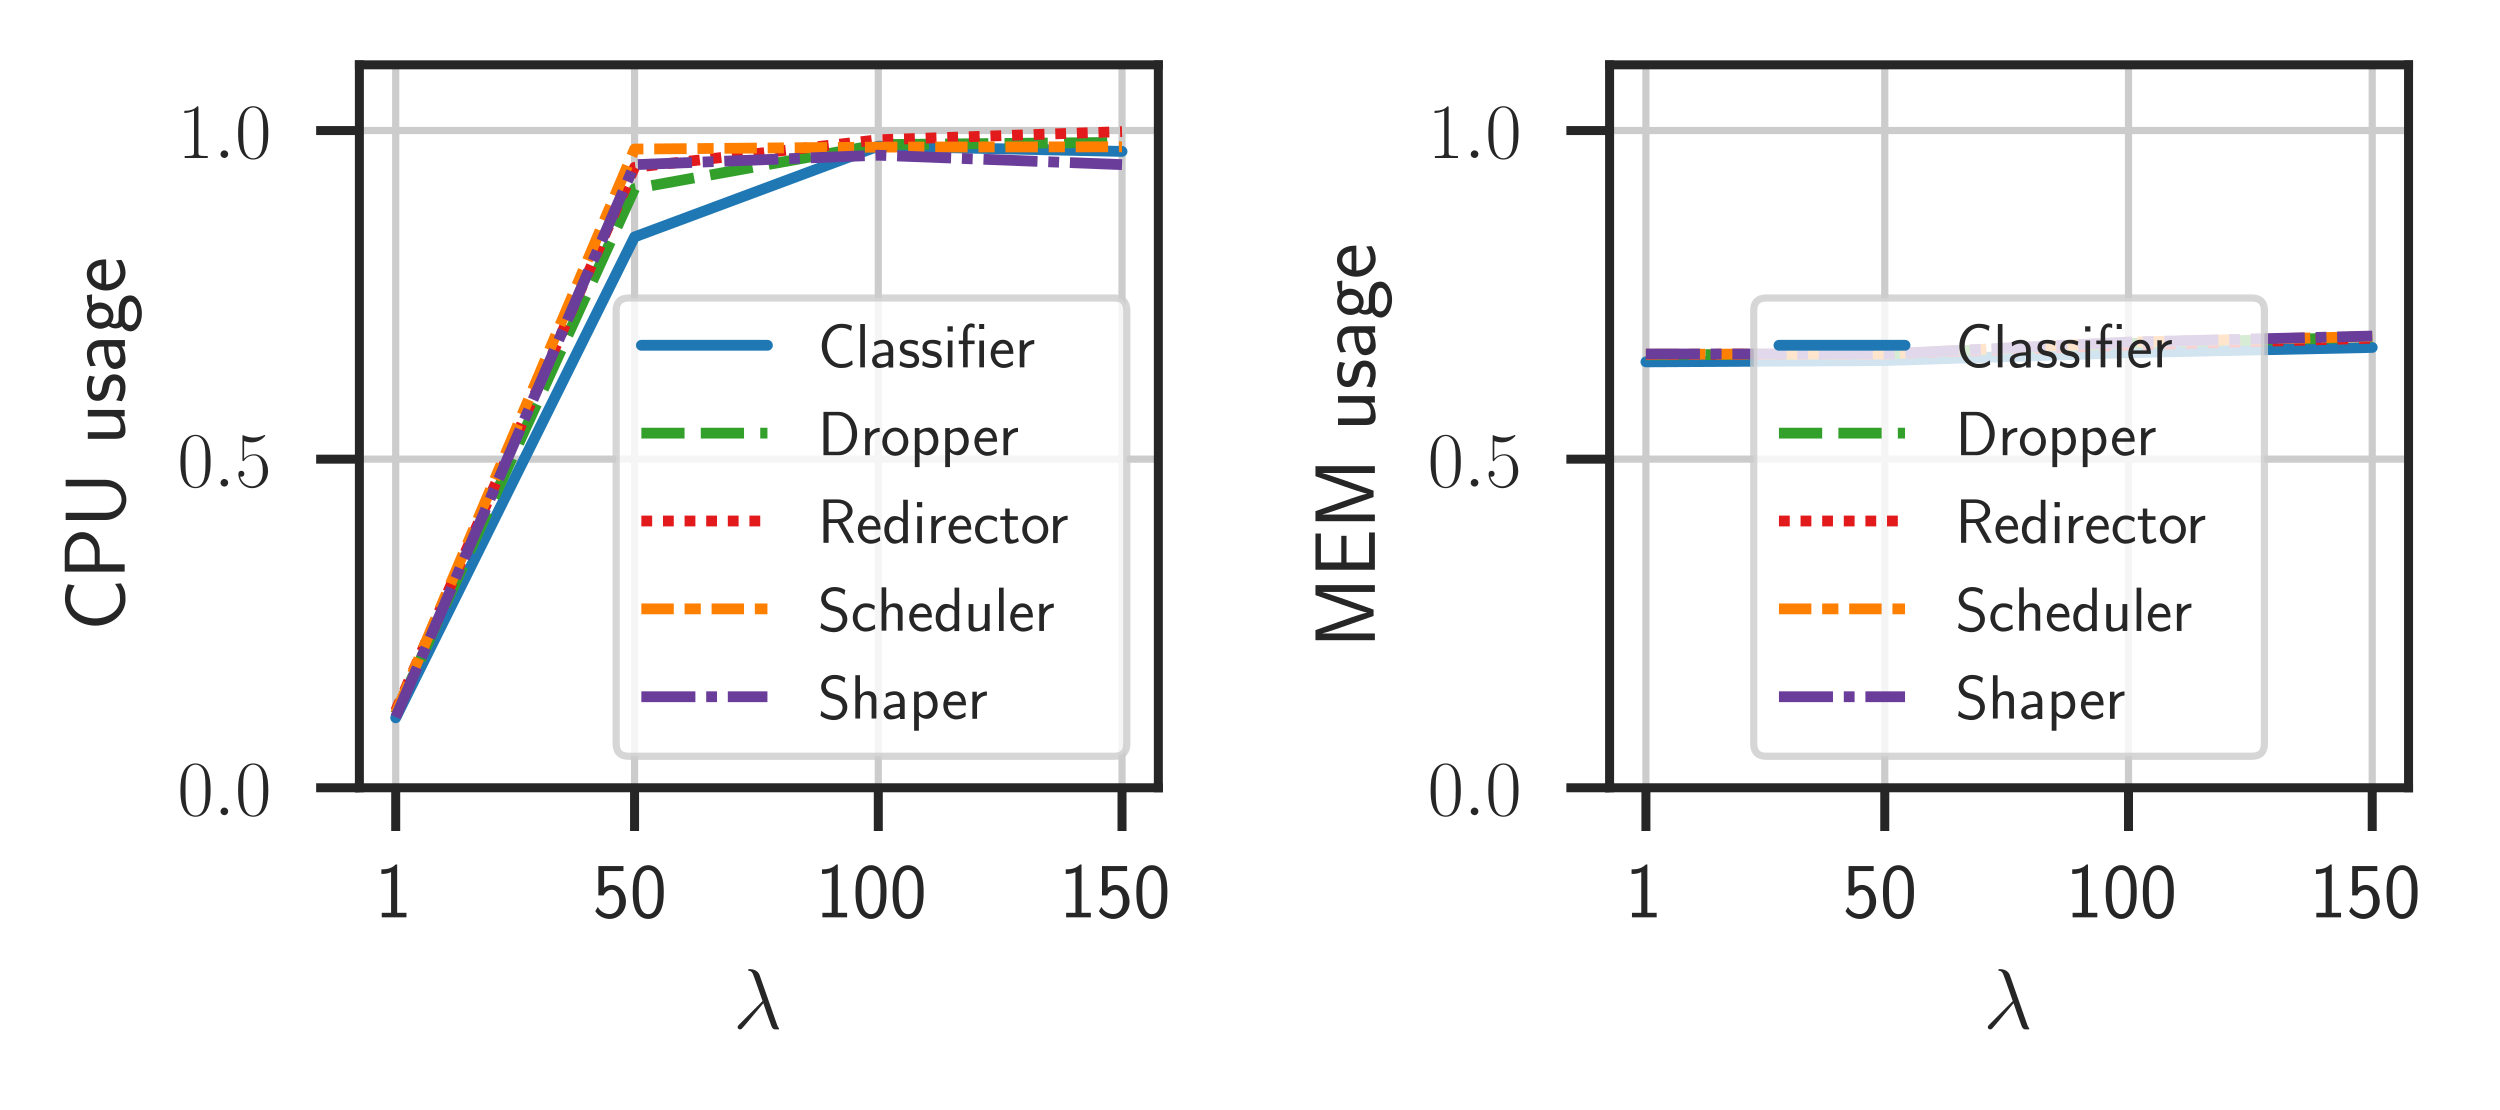 <?xml version="1.0" encoding="utf-8" standalone="no"?>
<!DOCTYPE svg PUBLIC "-//W3C//DTD SVG 1.1//EN"
  "http://www.w3.org/Graphics/SVG/1.1/DTD/svg11.dtd">
<!-- Created with matplotlib (https://matplotlib.org/) -->
<svg height="123.264pt" version="1.1" viewBox="0 0 277.586 123.264" width="277.586pt" xmlns="http://www.w3.org/2000/svg" xmlns:xlink="http://www.w3.org/1999/xlink">
 <defs>
  <style type="text/css">
*{stroke-linecap:butt;stroke-linejoin:round;}
  </style>
 </defs>
 <g id="figure_1">
  <g id="patch_1">
   <path d="M 0 123.264 
L 277.586 123.264 
L 277.586 0 
L 0 0 
z
" style="fill:#ffffff;"/>
  </g>
  <g id="axes_1">
   <g id="patch_2">
    <path d="M 39.904 87.47 
L 128.616 87.47 
L 128.616 7.2 
L 39.904 7.2 
z
" style="fill:#ffffff;"/>
   </g>
   <g id="matplotlib.axis_1">
    <g id="xtick_1">
     <g id="line2d_1">
      <path clip-path="url(#p2426ebe105)" d="M 43.937 87.47 
L 43.937 7.2 
" style="fill:none;stroke:#cccccc;stroke-linecap:round;stroke-width:0.8;"/>
     </g>
     <g id="line2d_2">
      <defs>
       <path d="M 0 0 
L 0 4.8 
" id="m49441c8f97" style="stroke:#262626;"/>
      </defs>
      <g>
       <use style="fill:#262626;stroke:#262626;" x="43.937" xlink:href="#m49441c8f97" y="87.47"/>
      </g>
     </g>
     <g id="text_1">
      <!-- 1 -->
      <defs>
       <path d="M 28.406 67 
L 26.5 67 
C 21.094 61.562 14.797 60.781 8.406 60.781 
L 8.406 55 
C 11.297 55 16 55 20.703 57.297 
L 20.703 5.766 
L 8.906 5.766 
L 8.906 0 
L 40.203 0 
L 40.203 5.766 
L 28.406 5.766 
z
" id="CMSS17-49"/>
      </defs>
      <g style="fill:#262626;" transform="translate(41.608 101.858)scale(0.088 -0.088)">
       <use transform="scale(0.996)" xlink:href="#CMSS17-49"/>
      </g>
     </g>
    </g>
    <g id="xtick_2">
     <g id="line2d_3">
      <path clip-path="url(#p2426ebe105)" d="M 70.458 87.47 
L 70.458 7.2 
" style="fill:none;stroke:#cccccc;stroke-linecap:round;stroke-width:0.8;"/>
     </g>
     <g id="line2d_4">
      <g>
       <use style="fill:#262626;stroke:#262626;" x="70.458" xlink:href="#m49441c8f97" y="87.47"/>
      </g>
     </g>
     <g id="text_2">
      <!-- 50 -->
      <defs>
       <path d="M 14.594 58.625 
L 39.094 58.625 
L 39.094 65 
L 7.297 65 
L 7.297 27.828 
L 14 27.828 
C 15.797 31.969 19.5 35 24.297 35 
C 28.797 35 33.797 31.078 33.797 19.781 
C 33.797 7.703 26.703 4.172 21.5 4.172 
C 15.094 4.172 9.203 8 6.594 13.297 
L 3.406 7.797 
C 8 0.766 15.5 -2 21.5 -2 
C 33.094 -2 42.203 7.766 42.203 19.578 
C 42.203 31.719 34.094 41.078 24.406 41.078 
C 20.906 41.078 17.5 39.891 14.594 37.484 
z
" id="CMSS17-53"/>
       <path d="M 43.094 31.938 
C 43.094 37.578 43 48.078 38.906 56.188 
C 34.797 64 28.203 66.078 23.5 66.078 
C 16.703 66.078 10.906 62.109 7.906 55.781 
C 4.703 49.156 3.797 42.328 3.797 31.938 
C 3.797 24.828 4.094 16.109 7.703 8.484 
C 11.797 0.078 18.703 -2 23.406 -2 
C 29.594 -2 35.594 1.266 39 8.094 
C 42.5 15.219 43.094 23.031 43.094 31.938 
z
M 23.406 4.078 
C 15.797 4.078 13.5 12.672 12.797 15.547 
C 11.594 20.469 11.406 25.219 11.406 33.031 
C 11.406 39.156 11.406 46.062 13.297 51.516 
C 15.594 57.828 19.594 60 23.406 60 
C 30.797 60 33.203 52.688 34 50.125 
C 35.5 44.891 35.5 38.766 35.5 33.031 
C 35.5 23.844 35.5 4.078 23.406 4.078 
z
" id="CMSS17-48"/>
      </defs>
      <g style="fill:#262626;" transform="translate(65.8 101.858)scale(0.088 -0.088)">
       <use transform="scale(0.996)" xlink:href="#CMSS17-53"/>
       <use transform="translate(46.844 0)scale(0.996)" xlink:href="#CMSS17-48"/>
      </g>
     </g>
    </g>
    <g id="xtick_3">
     <g id="line2d_5">
      <path clip-path="url(#p2426ebe105)" d="M 97.521 87.47 
L 97.521 7.2 
" style="fill:none;stroke:#cccccc;stroke-linecap:round;stroke-width:0.8;"/>
     </g>
     <g id="line2d_6">
      <g>
       <use style="fill:#262626;stroke:#262626;" x="97.521" xlink:href="#m49441c8f97" y="87.47"/>
      </g>
     </g>
     <g id="text_3">
      <!-- 100 -->
      <g style="fill:#262626;" transform="translate(90.534 101.858)scale(0.088 -0.088)">
       <use transform="scale(0.996)" xlink:href="#CMSS17-49"/>
       <use transform="translate(46.844 0)scale(0.996)" xlink:href="#CMSS17-48"/>
       <use transform="translate(93.687 0)scale(0.996)" xlink:href="#CMSS17-48"/>
      </g>
     </g>
    </g>
    <g id="xtick_4">
     <g id="line2d_7">
      <path clip-path="url(#p2426ebe105)" d="M 124.583 87.47 
L 124.583 7.2 
" style="fill:none;stroke:#cccccc;stroke-linecap:round;stroke-width:0.8;"/>
     </g>
     <g id="line2d_8">
      <g>
       <use style="fill:#262626;stroke:#262626;" x="124.583" xlink:href="#m49441c8f97" y="87.47"/>
      </g>
     </g>
     <g id="text_4">
      <!-- 150 -->
      <g style="fill:#262626;" transform="translate(117.597 101.858)scale(0.088 -0.088)">
       <use transform="scale(0.996)" xlink:href="#CMSS17-49"/>
       <use transform="translate(46.844 0)scale(0.996)" xlink:href="#CMSS17-53"/>
       <use transform="translate(93.687 0)scale(0.996)" xlink:href="#CMSS17-48"/>
      </g>
     </g>
    </g>
    <g id="text_5">
     <!-- $\lambda$ -->
     <defs>
      <path d="M 30.906 61.953 
C 28.406 69 20.5 69 19.203 69 
C 18.594 69 17.5 69 17.5 68 
C 17.5 67.219 18.094 67.109 18.594 67.016 
C 20.094 66.812 21.297 66.609 22.906 63.75 
C 23.906 61.859 34.203 32.172 34.203 31.969 
C 34.203 31.875 34.094 31.766 33.297 30.969 
L 7.297 4.859 
C 6.094 3.656 5.297 2.859 5.297 1.594 
C 5.297 0.188 6.5 -1 8.094 -1 
C 8.5 -1 9.594 -0.797 10.203 -0.203 
C 11.797 1.281 26.094 18.656 35.203 29.391 
C 37.797 21.609 41 12.453 44.094 4.078 
C 44.594 2.594 45.094 1.188 46.5 -0.094 
C 47.5 -1 47.703 -1 50.5 -1 
L 52.406 -1 
C 52.797 -1 53.5 -1 53.5 -0.203 
C 53.5 0.203 53.406 0.297 53 0.703 
C 52.094 1.797 51.406 3.578 51 4.781 
z
" id="CMMI12-21"/>
     </defs>
     <g style="fill:#262626;" transform="translate(81.393 114.204)scale(0.096 -0.096)">
      <use transform="scale(0.996)" xlink:href="#CMMI12-21"/>
     </g>
    </g>
   </g>
   <g id="matplotlib.axis_2">
    <g id="ytick_1">
     <g id="line2d_9">
      <path clip-path="url(#p2426ebe105)" d="M 39.904 87.47 
L 128.616 87.47 
" style="fill:none;stroke:#cccccc;stroke-linecap:round;stroke-width:0.8;"/>
     </g>
     <g id="line2d_10">
      <defs>
       <path d="M 0 0 
L -4.8 0 
" id="m7773395ce5" style="stroke:#262626;"/>
      </defs>
      <g>
       <use style="fill:#262626;stroke:#262626;" x="39.904" xlink:href="#m7773395ce5" y="87.47"/>
      </g>
     </g>
     <g id="text_6">
      <!-- $0.0$ -->
      <defs>
       <path d="M 42 31.641 
C 42 37.75 41.906 48.125 37.703 56.109 
C 34 63.109 28.094 65.594 22.906 65.594 
C 18.094 65.594 12 63.406 8.203 56.203 
C 4.203 48.719 3.797 39.438 3.797 31.641 
C 3.797 25.953 3.906 17.281 7 9.672 
C 11.297 -0.609 19 -2 22.906 -2 
C 27.5 -2 34.5 -0.109 38.594 9.375 
C 41.594 16.281 42 24.359 42 31.641 
z
M 22.906 -0.406 
C 16.5 -0.406 12.703 5.078 11.297 12.688 
C 10.203 18.562 10.203 27.156 10.203 32.75 
C 10.203 40.438 10.203 46.828 11.5 52.922 
C 13.406 61.391 19 64 22.906 64 
C 27 64 32.297 61.297 34.203 53.125 
C 35.5 47.438 35.594 40.734 35.594 32.75 
C 35.594 26.25 35.594 18.266 34.406 12.375 
C 32.297 1.484 26.406 -0.406 22.906 -0.406 
z
" id="CMR17-48"/>
       <path d="M 18.406 4.797 
C 18.406 7.688 16 9.672 13.594 9.672 
C 10.703 9.672 8.703 7.281 8.703 4.891 
C 8.703 2 11.094 0 13.5 0 
C 16.406 0 18.406 2.391 18.406 4.797 
z
" id="CMMI12-58"/>
      </defs>
      <g style="fill:#262626;" transform="translate(19.701 90.514)scale(0.088 -0.088)">
       <use transform="scale(0.996)" xlink:href="#CMR17-48"/>
       <use transform="translate(45.69 0)scale(0.996)" xlink:href="#CMMI12-58"/>
       <use transform="translate(72.788 0)scale(0.996)" xlink:href="#CMR17-48"/>
      </g>
     </g>
    </g>
    <g id="ytick_2">
     <g id="line2d_11">
      <path clip-path="url(#p2426ebe105)" d="M 39.904 50.983 
L 128.616 50.983 
" style="fill:none;stroke:#cccccc;stroke-linecap:round;stroke-width:0.8;"/>
     </g>
     <g id="line2d_12">
      <g>
       <use style="fill:#262626;stroke:#262626;" x="39.904" xlink:href="#m7773395ce5" y="50.983"/>
      </g>
     </g>
     <g id="text_7">
      <!-- $0.5$ -->
      <defs>
       <path d="M 11.406 57.688 
C 12.406 57.281 16.5 56 20.703 56 
C 30 56 35.094 61.109 38 64.062 
C 38 64.953 38 65.5 37.406 65.5 
C 37.297 65.5 37.094 65.5 36.297 65.047 
C 32.797 63.406 28.703 62.078 23.703 62.078 
C 20.703 62.078 16.203 62.484 11.297 64.672 
C 10.203 65.172 10 65.172 9.906 65.172 
C 9.406 65.172 9.297 65.062 9.297 63.078 
L 9.297 34.422 
C 9.297 32.641 9.297 32.141 10.297 32.141 
C 10.797 32.141 11 32.344 11.5 33.031 
C 14.703 37.516 19.094 39.406 24.094 39.406 
C 27.594 39.406 35.094 37.219 35.094 20.141 
C 35.094 16.953 35.094 11.172 32.094 6.578 
C 29.594 2.484 25.703 0.391 21.406 0.391 
C 14.797 0.391 8.094 5 6.297 12.719 
C 6.703 12.609 7.5 12.422 7.906 12.422 
C 9.203 12.422 11.703 13.125 11.703 16.219 
C 11.703 18.906 9.797 20 7.906 20 
C 5.594 20 4.094 18.594 4.094 15.797 
C 4.094 7.094 11 -2 21.594 -2 
C 31.906 -2 41.703 6.875 41.703 19.75 
C 41.703 31.719 33.906 41 24.203 41 
C 19.094 41 14.797 39.109 11.406 35.531 
z
" id="CMR17-53"/>
      </defs>
      <g style="fill:#262626;" transform="translate(19.701 54.028)scale(0.088 -0.088)">
       <use transform="scale(0.996)" xlink:href="#CMR17-48"/>
       <use transform="translate(45.69 0)scale(0.996)" xlink:href="#CMMI12-58"/>
       <use transform="translate(72.788 0)scale(0.996)" xlink:href="#CMR17-53"/>
      </g>
     </g>
    </g>
    <g id="ytick_3">
     <g id="line2d_13">
      <path clip-path="url(#p2426ebe105)" d="M 39.904 14.497 
L 128.616 14.497 
" style="fill:none;stroke:#cccccc;stroke-linecap:round;stroke-width:0.8;"/>
     </g>
     <g id="line2d_14">
      <g>
       <use style="fill:#262626;stroke:#262626;" x="39.904" xlink:href="#m7773395ce5" y="14.497"/>
      </g>
     </g>
     <g id="text_8">
      <!-- $1.0$ -->
      <defs>
       <path d="M 26.594 63.406 
C 26.594 65.5 26.5 65.5 25.094 65.5 
C 21.203 61.188 15.297 59.797 9.703 59.797 
C 9.406 59.797 8.906 59.797 8.797 59.5 
C 8.703 59.297 8.703 59.094 8.703 57 
C 11.797 57 17 57.594 21 59.984 
L 21 7.203 
C 21 3.688 20.797 2.5 12.203 2.5 
L 9.203 2.5 
L 9.203 0 
C 14 0 19 0 23.797 0 
C 28.594 0 33.594 0 38.406 0 
L 38.406 2.5 
L 35.406 2.5 
C 26.797 2.5 26.594 3.594 26.594 7.156 
z
" id="CMR17-49"/>
      </defs>
      <g style="fill:#262626;" transform="translate(19.701 17.541)scale(0.088 -0.088)">
       <use transform="scale(0.996)" xlink:href="#CMR17-49"/>
       <use transform="translate(45.69 0)scale(0.996)" xlink:href="#CMMI12-58"/>
       <use transform="translate(72.788 0)scale(0.996)" xlink:href="#CMR17-48"/>
      </g>
     </g>
    </g>
    <g id="text_9">
     <!-- CPU usage -->
     <defs>
      <path d="M 54.703 11.156 
C 48 6.672 44.906 5.375 36.797 5.375 
C 22.797 5.375 14.594 20.359 14.594 34.047 
C 14.594 48.625 23 63 37.203 63 
C 43.594 63 47.797 61.219 52.906 58.047 
L 54.297 65.891 
C 49.5 68.281 43.406 69.375 37.297 69.375 
C 18.094 69.375 6.203 51.812 6.203 34.047 
C 6.203 14.484 20.297 -1 36.297 -1 
C 44.906 -1 47.906 -0.297 55.297 4.375 
z
" id="CMSS17-67"/>
      <path d="M 32.906 29 
C 44.906 29 54.703 38.328 54.703 49.344 
C 54.703 60.156 45.297 69.578 32.297 69.578 
L 8.906 69.578 
L 8.906 0 
L 17.297 0 
L 17.297 29 
z
M 30.094 64 
C 41.703 64 46.797 56.672 46.797 49.328 
C 46.797 42.5 42.094 34.781 30.094 34.781 
L 17.094 34.781 
L 17.094 64 
z
" id="CMSS17-80"/>
      <path d="M 55.5 68.5 
L 47.906 68.5 
L 47.906 22.641 
C 47.906 9.438 39.797 3.578 32.406 3.578 
C 24.797 3.578 17.203 9.734 17.203 22.547 
L 17.203 68.5 
L 8.797 68.5 
L 8.797 22.719 
C 8.797 8.422 19.906 -2 32.297 -2 
C 44.703 -2 55.5 8.422 55.5 22.719 
z
" id="CMSS17-85"/>
      <path d="M 40.906 42.797 
L 33.297 42.797 
L 33.297 15.188 
C 33.297 7.781 27.906 4.781 22.203 4.781 
C 15.594 4.781 15 6.984 15 11.078 
L 15 42.797 
L 7.406 42.797 
L 7.406 10.594 
C 7.406 2.797 10.094 -1 17 -1 
C 20.406 -1 28.094 -0.203 33.5 4.781 
L 33.5 0 
L 40.906 0 
z
" id="CMSS17-117"/>
      <path d="M 32.203 41.047 
C 26.297 43.859 21.703 43.859 18.703 43.859 
C 11.594 43.859 3.094 41.375 3.094 31.297 
C 3.094 21.234 14.094 19.031 17.094 18.422 
C 21.703 17.531 26.797 16.531 26.797 11.562 
C 26.797 5.266 19.594 5.266 18.297 5.266 
C 14.297 5.266 8.797 6.359 3.797 9.969 
L 2.594 3.281 
C 8.297 0 13.797 -1 18.406 -1 
C 30.703 -1 33.797 6.5 33.797 12.203 
C 33.797 17.094 31 20.391 29.094 21.891 
C 25.797 24.5 24.594 24.797 16.406 26.5 
C 15 26.703 10.094 27.797 10.094 32.281 
C 10.094 38 16.406 38 17.797 38 
C 24.297 38 28.297 35.984 31 34.5 
z
" id="CMSS17-115"/>
      <path d="M 37.594 27.984 
C 37.594 37.375 30.906 43.875 21.906 43.875 
C 17.5 43.875 12.703 43.078 7.203 39.891 
L 7.797 33.359 
C 10.297 35.125 14.594 38 21.797 38 
C 26.906 38 30 34.062 30 27.844 
L 30 24 
C 14 24 4 19.344 4 11.344 
C 4 7.203 6.5 -1 14.797 -1 
C 16.297 -1 24.406 -1 30.203 3.391 
L 30.203 -0.297 
L 37.594 -0.297 
z
M 30 12.75 
C 30 10.953 30 8.562 27 6.781 
C 24.406 5.078 21.094 5.078 19.703 5.078 
C 14.703 5.078 11.297 7.984 11.297 11.625 
C 11.297 18.922 26.906 18.922 30 18.922 
z
" id="CMSS17-97"/>
      <path d="M 44.5 43.875 
C 38.797 43.875 33.906 42.781 29.906 40.891 
C 26.594 43.391 23.203 43.875 20.906 43.875 
C 12.203 43.875 5.594 36.703 5.594 28.344 
C 5.594 22.938 8.594 18.859 8.797 18.672 
C 7 16.172 6 13.484 6 10.5 
C 6 7 7.406 4.516 8.5 3.125 
C 3.297 -0.047 2.594 -4.906 2.594 -6.797 
C 2.594 -14.031 11.703 -20 23.406 -20 
C 35.203 -20 44.297 -14.031 44.297 -6.688 
C 44.297 7 29 7 24.797 7 
L 16.703 7 
C 15.203 7 11.203 7 11.203 12.359 
C 11.203 14.391 12.094 15.688 12.203 15.781 
C 13.703 14.688 16.797 13 20.906 13 
C 29.203 13 36.094 19.969 36.094 28.547 
C 36.094 33.312 33.906 36.797 33 38 
L 33.297 38 
C 33.594 38 37.797 38 39.297 38 
C 42.5 38 42.797 37.953 45.594 37.797 
z
M 20.906 18.469 
C 17.5 18.469 12.703 20.547 12.703 28.484 
C 12.703 37.109 18.203 38.5 20.797 38.5 
C 24.203 38.5 29 36.422 29 28.484 
C 29 19.859 23.5 18.469 20.906 18.469 
z
M 24.703 -0.156 
C 27.094 -0.156 37.203 -0.156 37.203 -6.906 
C 37.203 -11.156 31 -14.516 23.5 -14.516 
C 15.906 -14.516 9.703 -11.25 9.703 -6.797 
C 9.703 -6.297 9.703 -0.156 16.594 -0.156 
z
" id="CMSS17-103"/>
      <path d="M 39.094 21.516 
C 39.094 24.844 38.906 31.297 35.703 36.641 
C 32.203 42.391 26.5 44 22.203 44 
C 11.797 44 3 34.188 3 21.484 
C 3 9.094 12.094 -1 23.594 -1 
C 28.094 -1 33.594 0.297 38.594 3.875 
C 38.594 4.281 38.406 6.469 38.297 6.562 
C 38.297 6.766 38 9.844 38 10.25 
C 33.203 6.359 27.703 5.078 23.703 5.078 
C 17.297 5.078 10.406 10.422 10.094 21.516 
z
M 10.906 27 
C 12.203 32.562 16.594 37.828 22.203 37.828 
C 23.703 37.828 30.703 37.828 32.5 27 
z
" id="CMSS17-101"/>
     </defs>
     <g style="fill:#262626;" transform="translate(13.842 70.063)rotate(-90)scale(0.096 -0.096)">
      <use transform="scale(0.996)" xlink:href="#CMSS17-67"/>
      <use transform="translate(59.856 0)scale(0.996)" xlink:href="#CMSS17-80"/>
      <use transform="translate(119.591 0)scale(0.996)" xlink:href="#CMSS17-85"/>
      <use transform="translate(214.96 0)scale(0.996)" xlink:href="#CMSS17-117"/>
      <use transform="translate(263.165 0)scale(0.996)" xlink:href="#CMSS17-115"/>
      <use transform="translate(299.079 0)scale(0.996)" xlink:href="#CMSS17-97"/>
      <use transform="translate(344.001 0)scale(0.996)" xlink:href="#CMSS17-103"/>
      <use transform="translate(390.844 0)scale(0.996)" xlink:href="#CMSS17-101"/>
     </g>
    </g>
   </g>
   <g id="line2d_15">
    <path clip-path="url(#p2426ebe105)" d="M 43.937 79.7 
L 70.458 26.307 
L 97.521 16.23 
L 124.583 16.814 
" style="fill:none;stroke:#1f78b4;stroke-linecap:round;stroke-width:1.2;"/>
   </g>
   <g id="line2d_16">
    <path clip-path="url(#p2426ebe105)" d="M 43.937 79.28 
L 70.458 20.947 
L 97.521 16.059 
L 124.583 15.805 
" style="fill:none;stroke:#33a02c;stroke-dasharray:4.8,1.8;stroke-dashoffset:0;stroke-width:1.2;"/>
   </g>
   <g id="line2d_17">
    <path clip-path="url(#p2426ebe105)" d="M 43.937 78.911 
L 70.458 18.581 
L 97.521 15.519 
L 124.583 14.614 
" style="fill:none;stroke:#e31a1c;stroke-dasharray:1.2,1.2;stroke-dashoffset:0;stroke-width:1.2;"/>
   </g>
   <g id="line2d_18">
    <path clip-path="url(#p2426ebe105)" d="M 43.937 79.186 
L 70.458 16.552 
L 97.521 16.333 
L 124.583 16.299 
" style="fill:none;stroke:#ff7f00;stroke-dasharray:3.6,1.2,1.8,1.2;stroke-dashoffset:0;stroke-width:1.2;"/>
   </g>
   <g id="line2d_19">
    <path clip-path="url(#p2426ebe105)" d="M 43.937 79.623 
L 70.458 18.284 
L 97.521 17.234 
L 124.583 18.279 
" style="fill:none;stroke:#6a3d9a;stroke-dasharray:6,1.2,1.2,1.2;stroke-dashoffset:0;stroke-width:1.2;"/>
   </g>
   <g id="patch_3">
    <path d="M 39.904 87.47 
L 39.904 7.2 
" style="fill:none;stroke:#262626;stroke-linecap:square;stroke-linejoin:miter;"/>
   </g>
   <g id="patch_4">
    <path d="M 128.616 87.47 
L 128.616 7.2 
" style="fill:none;stroke:#262626;stroke-linecap:square;stroke-linejoin:miter;"/>
   </g>
   <g id="patch_5">
    <path d="M 39.904 87.47 
L 128.616 87.47 
" style="fill:none;stroke:#262626;stroke-linecap:square;stroke-linejoin:miter;"/>
   </g>
   <g id="patch_6">
    <path d="M 39.904 7.2 
L 128.616 7.2 
" style="fill:none;stroke:#262626;stroke-linecap:square;stroke-linejoin:miter;"/>
   </g>
   <g id="legend_1">
    <g id="patch_7">
     <path d="M 69.812 83.97 
L 123.716 83.97 
Q 125.116 83.97 125.116 82.57 
L 125.116 34.489 
Q 125.116 33.089 123.716 33.089 
L 69.812 33.089 
Q 68.412 33.089 68.412 34.489 
L 68.412 82.57 
Q 68.412 83.97 69.812 83.97 
z
" style="fill:#ffffff;opacity:0.8;stroke:#cccccc;stroke-linejoin:miter;stroke-width:0.8;"/>
    </g>
    <g id="line2d_20">
     <path d="M 71.212 38.339 
L 85.212 38.339 
" style="fill:none;stroke:#1f78b4;stroke-linecap:round;stroke-width:1.2;"/>
    </g>
    <g id="line2d_21"/>
    <g id="text_10">
     <!-- Classifier -->
     <defs>
      <path d="M 14.797 69 
L 7.406 69 
L 7.406 0 
L 14.797 0 
z
" id="CMSS17-108"/>
      <path d="M 15.297 65.359 
L 6.906 65.359 
L 6.906 57 
L 15.297 57 
z
M 14.797 42.797 
L 7.406 42.797 
L 7.406 0 
L 14.797 0 
z
" id="CMSS17-105"/>
      <path d="M 43 69 
L 35 69 
L 35 61.031 
L 43 61.031 
z
M 42.703 42.766 
L 35.297 42.766 
L 35.297 0 
L 42.703 0 
z
M 16.797 37 
L 27.703 37 
L 27.703 42.766 
L 16.594 42.766 
L 16.594 55.906 
C 16.594 61.234 19 63.938 22.203 63.938 
C 24.094 63.938 26 63.375 27.703 62.375 
L 27.703 68.906 
C 26.906 69.188 24.594 70 22.203 70 
C 14.703 70 9.406 62.391 9.406 52.688 
L 9.406 42.766 
L 2.5 42.766 
L 2.5 37 
L 9.406 37 
L 9.406 0 
L 16.797 0 
z
" id="CMSS17-12"/>
      <path d="M 14.906 21.297 
C 14.906 30.703 21.797 37 30.594 37 
L 30.594 43.578 
C 24.203 43.578 18.203 40.391 14.594 35.203 
L 14.594 43.094 
L 7.5 43.094 
L 7.5 0 
L 14.906 0 
z
" id="CMSS17-114"/>
     </defs>
     <g style="fill:#262626;" transform="translate(90.812 40.789)scale(0.07 -0.07)">
      <use transform="scale(0.996)" xlink:href="#CMSS17-67"/>
      <use transform="translate(59.856 0)scale(0.996)" xlink:href="#CMSS17-108"/>
      <use transform="translate(82.036 0)scale(0.996)" xlink:href="#CMSS17-97"/>
      <use transform="translate(126.958 0)scale(0.996)" xlink:href="#CMSS17-115"/>
      <use transform="translate(162.872 0)scale(0.996)" xlink:href="#CMSS17-115"/>
      <use transform="translate(198.785 0)scale(0.996)" xlink:href="#CMSS17-105"/>
      <use transform="translate(220.966 0)scale(0.996)" xlink:href="#CMSS17-12"/>
      <use transform="translate(271.093 0)scale(0.996)" xlink:href="#CMSS17-101"/>
      <use transform="translate(312.732 0)scale(0.996)" xlink:href="#CMSS17-114"/>
     </g>
    </g>
    <g id="line2d_22">
     <path d="M 71.212 48.095 
L 85.212 48.095 
" style="fill:none;stroke:#33a02c;stroke-dasharray:4.8,1.8;stroke-dashoffset:0;stroke-width:1.2;"/>
    </g>
    <g id="line2d_23"/>
    <g id="text_11">
     <!-- Dropper -->
     <defs>
      <path d="M 8.906 69 
L 8.906 0 
L 33.5 0 
C 49.906 0 62.5 15.312 62.5 33.906 
C 62.5 53.094 49.906 69 33.5 69 
z
M 17.094 5.578 
L 17.094 63.422 
L 31.297 63.422 
C 44.703 63.422 54.297 51.203 54.297 33.906 
C 54.297 17.297 44.797 5.578 31.297 5.578 
z
" id="CMSS17-68"/>
      <path d="M 44.203 21.188 
C 44.203 34 34.703 44 23.5 44 
C 12 44 2.703 33.703 2.703 21.188 
C 2.703 8.5 12.297 -1 23.406 -1 
C 34.797 -1 44.203 8.797 44.203 21.188 
z
M 23.5 5.266 
C 16.406 5.266 10.297 11.078 10.297 22 
C 10.297 33.609 17.406 37.922 23.406 37.922 
C 29.906 37.922 36.594 33.219 36.594 22 
C 36.594 10.672 30.094 5.266 23.5 5.266 
z
" id="CMSS17-111"/>
      <path d="M 15.094 5.203 
C 18.406 2.016 22.906 -0.078 27.703 -0.078 
C 37 -0.078 45 9.422 45 22.062 
C 45 33.734 39 44 30.406 44 
C 25.406 44 19.406 42.219 14.906 38.625 
L 14.906 43.203 
L 7.5 43.203 
L 7.5 -19 
L 15.094 -19 
z
M 15.094 32.812 
C 15.906 34 19.297 37.734 24.797 37.734 
C 31.797 37.734 37.406 30.625 37.406 22.062 
C 37.406 12.297 30.594 6 23.906 6 
C 21.906 6 19.797 6.484 17.797 8.172 
C 15.094 10.531 15.094 12 15.094 13.391 
z
" id="CMSS17-112"/>
     </defs>
     <g style="fill:#262626;" transform="translate(90.812 50.545)scale(0.07 -0.07)">
      <use transform="scale(0.996)" xlink:href="#CMSS17-68"/>
      <use transform="translate(67.543 0)scale(0.996)" xlink:href="#CMSS17-114"/>
      <use transform="translate(99.453 0)scale(0.996)" xlink:href="#CMSS17-111"/>
      <use transform="translate(146.296 0)scale(0.996)" xlink:href="#CMSS17-112"/>
      <use transform="translate(194.501 0)scale(0.996)" xlink:href="#CMSS17-112"/>
      <use transform="translate(245.309 0)scale(0.996)" xlink:href="#CMSS17-101"/>
      <use transform="translate(286.947 0)scale(0.996)" xlink:href="#CMSS17-114"/>
     </g>
    </g>
    <g id="line2d_24">
     <path d="M 71.212 57.852 
L 85.212 57.852 
" style="fill:none;stroke:#e31a1c;stroke-dasharray:1.2,1.2;stroke-dashoffset:0;stroke-width:1.2;"/>
    </g>
    <g id="line2d_25"/>
    <g id="text_12">
     <!-- Redirector -->
     <defs>
      <path d="M 39.406 32.953 
L 39.594 33.047 
C 55.203 38.422 55.297 49.172 55.297 51.062 
C 55.297 60.516 45.703 69.578 31.297 69.578 
L 8.906 69.578 
L 8.906 0.5 
L 17.094 0.5 
L 17.094 32 
L 31.797 32 
L 49.5 0.5 
L 57.906 0.5 
z
M 17.094 38.078 
L 17.094 64 
L 30.203 64 
C 42.906 64 47.406 56.828 47.406 51.047 
C 47.406 45.656 43.406 38.078 30.203 38.078 
z
" id="CMSS17-82"/>
      <path d="M 40.797 69 
L 33.406 69 
L 33.406 38.094 
C 30.297 40.672 25.203 43.062 19.594 43.062 
C 10.5 43.062 3.297 33.297 3.297 21.047 
C 3.297 8.781 10.406 -1 19.297 -1 
C 26.203 -1 30.797 2.688 33.203 4.781 
L 33.203 -0.203 
L 40.797 -0.203 
z
M 33.203 13.062 
C 33.203 11.672 33.203 10.203 30.094 7.531 
C 28.094 5.859 25.703 5.078 23.406 5.078 
C 18 5.078 10.906 9 10.906 20.938 
C 10.906 33.344 18.906 37 24.406 37 
C 28.094 37 31.094 35.219 33.203 32.266 
z
" id="CMSS17-100"/>
      <path d="M 38.5 39.703 
C 38.5 40.391 33.906 42.406 32.703 42.797 
C 29.406 44 25.203 44 24.094 44 
C 11.094 44 3.297 32.703 3.297 21.297 
C 3.297 9.297 12 -1 23.703 -1 
C 30.406 -1 35.203 1.188 39.094 3.781 
L 38.5 10.375 
C 34.203 7.078 29.203 5.266 23.797 5.266 
C 16 5.266 10.906 12.094 10.906 21.391 
C 10.906 28.609 14.203 37.719 24.203 37.719 
C 29.703 37.719 32.797 36.609 37.406 33.516 
z
" id="CMSS17-99"/>
      <path d="M 16.703 37 
L 29.703 37 
L 29.703 42.766 
L 16.703 42.766 
L 16.703 55 
L 9.594 55 
L 9.594 42.766 
L 1.703 42.766 
L 1.703 37 
L 9.406 37 
L 9.406 11.703 
C 9.406 6 10.703 -1 17.297 -1 
C 22.297 -1 26.906 0.391 31.297 2.688 
L 29.703 8.562 
C 27.297 6.469 24.406 5.266 21.297 5.266 
C 16.906 5.266 16.703 10.875 16.703 13.375 
z
" id="CMSS17-116"/>
     </defs>
     <g style="fill:#262626;" transform="translate(90.812 60.302)scale(0.07 -0.07)">
      <use transform="scale(0.996)" xlink:href="#CMSS17-82"/>
      <use transform="translate(60.416 0)scale(0.996)" xlink:href="#CMSS17-101"/>
      <use transform="translate(102.055 0)scale(0.996)" xlink:href="#CMSS17-100"/>
      <use transform="translate(150.26 0)scale(0.996)" xlink:href="#CMSS17-105"/>
      <use transform="translate(172.441 0)scale(0.996)" xlink:href="#CMSS17-114"/>
      <use transform="translate(204.35 0)scale(0.996)" xlink:href="#CMSS17-101"/>
      <use transform="translate(245.989 0)scale(0.996)" xlink:href="#CMSS17-99"/>
      <use transform="translate(287.628 0)scale(0.996)" xlink:href="#CMSS17-116"/>
      <use transform="translate(321.46 0)scale(0.996)" xlink:href="#CMSS17-111"/>
      <use transform="translate(365.701 0)scale(0.996)" xlink:href="#CMSS17-114"/>
     </g>
    </g>
    <g id="line2d_26">
     <path d="M 71.212 67.608 
L 85.212 67.608 
" style="fill:none;stroke:#ff7f00;stroke-dasharray:3.6,1.2,1.8,1.2;stroke-dashoffset:0;stroke-width:1.2;"/>
    </g>
    <g id="line2d_27"/>
    <g id="text_13">
     <!-- Scheduler -->
     <defs>
      <path d="M 43.703 65.141 
C 39.297 67.719 34.5 70 26.406 70 
C 13.5 70 5.203 60.609 5.203 51.031 
C 5.203 47.266 6.297 43.016 10.203 38.672 
C 14.094 34.312 18.5 33.141 24.094 31.766 
C 26.406 31.156 30.297 30.062 31 29.781 
C 36.594 27.609 39.297 22.562 39.297 17.812 
C 39.297 11.594 34.406 4.969 25.703 4.969 
C 22.703 4.969 13.906 4.969 5.594 12.797 
L 4.203 4.969 
C 12.406 -1 21.297 -2 25.797 -2 
C 38.094 -2 46.906 7.625 46.906 18.531 
C 46.906 22.5 45.703 27.547 41.5 32.203 
C 37.406 36.672 33.797 37.656 25.594 39.828 
C 20.906 41.031 17.906 41.828 15.406 44.891 
C 13.703 47.078 12.797 49.156 12.797 51.828 
C 12.797 57.391 17.594 63.438 26.406 63.438 
C 30.797 63.438 36.5 62.531 42.297 57.188 
z
" id="CMSS17-83"/>
      <path d="M 40.906 29.547 
C 40.906 35.812 39.406 44.062 28.094 44.062 
C 21.797 44.062 17.703 40.984 14.797 37.609 
L 14.797 69.5 
L 7.406 69.5 
L 7.406 0.5 
L 15 0.5 
L 15 24.578 
C 15 30.828 17.406 38 24.203 38 
C 33 38 33.297 32.125 33.297 28.734 
L 33.297 0.5 
L 40.906 0.5 
z
" id="CMSS17-104"/>
     </defs>
     <g style="fill:#262626;" transform="translate(90.812 70.058)scale(0.07 -0.07)">
      <use transform="scale(0.996)" xlink:href="#CMSS17-83"/>
      <use transform="translate(52.049 0)scale(0.996)" xlink:href="#CMSS17-99"/>
      <use transform="translate(93.687 0)scale(0.996)" xlink:href="#CMSS17-104"/>
      <use transform="translate(141.892 0)scale(0.996)" xlink:href="#CMSS17-101"/>
      <use transform="translate(183.531 0)scale(0.996)" xlink:href="#CMSS17-100"/>
      <use transform="translate(231.736 0)scale(0.996)" xlink:href="#CMSS17-117"/>
      <use transform="translate(279.941 0)scale(0.996)" xlink:href="#CMSS17-108"/>
      <use transform="translate(302.122 0)scale(0.996)" xlink:href="#CMSS17-101"/>
      <use transform="translate(343.761 0)scale(0.996)" xlink:href="#CMSS17-114"/>
     </g>
    </g>
    <g id="line2d_28">
     <path d="M 71.212 77.364 
L 85.212 77.364 
" style="fill:none;stroke:#6a3d9a;stroke-dasharray:6,1.2,1.2,1.2;stroke-dashoffset:0;stroke-width:1.2;"/>
    </g>
    <g id="line2d_29"/>
    <g id="text_14">
     <!-- Shaper -->
     <g style="fill:#262626;" transform="translate(90.812 79.814)scale(0.07 -0.07)">
      <use transform="scale(0.996)" xlink:href="#CMSS17-83"/>
      <use transform="translate(52.049 0)scale(0.996)" xlink:href="#CMSS17-104"/>
      <use transform="translate(100.253 0)scale(0.996)" xlink:href="#CMSS17-97"/>
      <use transform="translate(145.175 0)scale(0.996)" xlink:href="#CMSS17-112"/>
      <use transform="translate(195.983 0)scale(0.996)" xlink:href="#CMSS17-101"/>
      <use transform="translate(237.622 0)scale(0.996)" xlink:href="#CMSS17-114"/>
     </g>
    </g>
   </g>
  </g>
  <g id="axes_2">
   <g id="patch_8">
    <path d="M 178.72 87.47 
L 267.432 87.47 
L 267.432 7.2 
L 178.72 7.2 
z
" style="fill:#ffffff;"/>
   </g>
   <g id="matplotlib.axis_3">
    <g id="xtick_5">
     <g id="line2d_30">
      <path clip-path="url(#p8ab52bd61f)" d="M 182.753 87.47 
L 182.753 7.2 
" style="fill:none;stroke:#cccccc;stroke-linecap:round;stroke-width:0.8;"/>
     </g>
     <g id="line2d_31">
      <g>
       <use style="fill:#262626;stroke:#262626;" x="182.753" xlink:href="#m49441c8f97" y="87.47"/>
      </g>
     </g>
     <g id="text_15">
      <!-- 1 -->
      <g style="fill:#262626;" transform="translate(180.424 101.858)scale(0.088 -0.088)">
       <use transform="scale(0.996)" xlink:href="#CMSS17-49"/>
      </g>
     </g>
    </g>
    <g id="xtick_6">
     <g id="line2d_32">
      <path clip-path="url(#p8ab52bd61f)" d="M 209.274 87.47 
L 209.274 7.2 
" style="fill:none;stroke:#cccccc;stroke-linecap:round;stroke-width:0.8;"/>
     </g>
     <g id="line2d_33">
      <g>
       <use style="fill:#262626;stroke:#262626;" x="209.274" xlink:href="#m49441c8f97" y="87.47"/>
      </g>
     </g>
     <g id="text_16">
      <!-- 50 -->
      <g style="fill:#262626;" transform="translate(204.616 101.858)scale(0.088 -0.088)">
       <use transform="scale(0.996)" xlink:href="#CMSS17-53"/>
       <use transform="translate(46.844 0)scale(0.996)" xlink:href="#CMSS17-48"/>
      </g>
     </g>
    </g>
    <g id="xtick_7">
     <g id="line2d_34">
      <path clip-path="url(#p8ab52bd61f)" d="M 236.337 87.47 
L 236.337 7.2 
" style="fill:none;stroke:#cccccc;stroke-linecap:round;stroke-width:0.8;"/>
     </g>
     <g id="line2d_35">
      <g>
       <use style="fill:#262626;stroke:#262626;" x="236.337" xlink:href="#m49441c8f97" y="87.47"/>
      </g>
     </g>
     <g id="text_17">
      <!-- 100 -->
      <g style="fill:#262626;" transform="translate(229.35 101.858)scale(0.088 -0.088)">
       <use transform="scale(0.996)" xlink:href="#CMSS17-49"/>
       <use transform="translate(46.844 0)scale(0.996)" xlink:href="#CMSS17-48"/>
       <use transform="translate(93.687 0)scale(0.996)" xlink:href="#CMSS17-48"/>
      </g>
     </g>
    </g>
    <g id="xtick_8">
     <g id="line2d_36">
      <path clip-path="url(#p8ab52bd61f)" d="M 263.399 87.47 
L 263.399 7.2 
" style="fill:none;stroke:#cccccc;stroke-linecap:round;stroke-width:0.8;"/>
     </g>
     <g id="line2d_37">
      <g>
       <use style="fill:#262626;stroke:#262626;" x="263.399" xlink:href="#m49441c8f97" y="87.47"/>
      </g>
     </g>
     <g id="text_18">
      <!-- 150 -->
      <g style="fill:#262626;" transform="translate(256.413 101.858)scale(0.088 -0.088)">
       <use transform="scale(0.996)" xlink:href="#CMSS17-49"/>
       <use transform="translate(46.844 0)scale(0.996)" xlink:href="#CMSS17-53"/>
       <use transform="translate(93.687 0)scale(0.996)" xlink:href="#CMSS17-48"/>
      </g>
     </g>
    </g>
    <g id="text_19">
     <!-- $\lambda$ -->
     <g style="fill:#262626;" transform="translate(220.209 114.204)scale(0.096 -0.096)">
      <use transform="scale(0.996)" xlink:href="#CMMI12-21"/>
     </g>
    </g>
   </g>
   <g id="matplotlib.axis_4">
    <g id="ytick_4">
     <g id="line2d_38">
      <path clip-path="url(#p8ab52bd61f)" d="M 178.72 87.47 
L 267.432 87.47 
" style="fill:none;stroke:#cccccc;stroke-linecap:round;stroke-width:0.8;"/>
     </g>
     <g id="line2d_39">
      <g>
       <use style="fill:#262626;stroke:#262626;" x="178.72" xlink:href="#m7773395ce5" y="87.47"/>
      </g>
     </g>
     <g id="text_20">
      <!-- $0.0$ -->
      <g style="fill:#262626;" transform="translate(158.517 90.514)scale(0.088 -0.088)">
       <use transform="scale(0.996)" xlink:href="#CMR17-48"/>
       <use transform="translate(45.69 0)scale(0.996)" xlink:href="#CMMI12-58"/>
       <use transform="translate(72.788 0)scale(0.996)" xlink:href="#CMR17-48"/>
      </g>
     </g>
    </g>
    <g id="ytick_5">
     <g id="line2d_40">
      <path clip-path="url(#p8ab52bd61f)" d="M 178.72 50.983 
L 267.432 50.983 
" style="fill:none;stroke:#cccccc;stroke-linecap:round;stroke-width:0.8;"/>
     </g>
     <g id="line2d_41">
      <g>
       <use style="fill:#262626;stroke:#262626;" x="178.72" xlink:href="#m7773395ce5" y="50.983"/>
      </g>
     </g>
     <g id="text_21">
      <!-- $0.5$ -->
      <g style="fill:#262626;" transform="translate(158.517 54.028)scale(0.088 -0.088)">
       <use transform="scale(0.996)" xlink:href="#CMR17-48"/>
       <use transform="translate(45.69 0)scale(0.996)" xlink:href="#CMMI12-58"/>
       <use transform="translate(72.788 0)scale(0.996)" xlink:href="#CMR17-53"/>
      </g>
     </g>
    </g>
    <g id="ytick_6">
     <g id="line2d_42">
      <path clip-path="url(#p8ab52bd61f)" d="M 178.72 14.497 
L 267.432 14.497 
" style="fill:none;stroke:#cccccc;stroke-linecap:round;stroke-width:0.8;"/>
     </g>
     <g id="line2d_43">
      <g>
       <use style="fill:#262626;stroke:#262626;" x="178.72" xlink:href="#m7773395ce5" y="14.497"/>
      </g>
     </g>
     <g id="text_22">
      <!-- $1.0$ -->
      <g style="fill:#262626;" transform="translate(158.517 17.541)scale(0.088 -0.088)">
       <use transform="scale(0.996)" xlink:href="#CMR17-49"/>
       <use transform="translate(45.69 0)scale(0.996)" xlink:href="#CMMI12-58"/>
       <use transform="translate(72.788 0)scale(0.996)" xlink:href="#CMR17-48"/>
      </g>
     </g>
    </g>
    <g id="text_23">
     <!-- MEM usage -->
     <defs>
      <path d="M 49.906 37.047 
L 45.094 23.016 
C 44.297 20.422 41.594 12.359 41 9.172 
L 40.906 9.172 
C 40.594 11.172 40 13.266 38.406 18.344 
C 37.5 21.328 36.5 24.406 35.5 27.203 
L 20.703 69 
L 9 69 
L 9 0 
L 16.797 0 
L 16.797 60.938 
L 16.906 60.938 
C 16.906 60.844 17.797 56.453 23.906 39.047 
L 37.094 1.5 
L 44.5 1.5 
L 56.406 34.859 
C 57.203 37.156 59.703 44.422 60.797 47.906 
C 61.797 50.891 64.297 58.25 64.906 61.141 
L 65 61.141 
L 65 0 
L 72.906 0 
L 72.906 69 
L 61.297 69 
z
" id="CMSS17-77"/>
      <path d="M 30.594 6.766 
C 22.594 6.766 19 6.766 17.203 6.766 
L 17.203 32.922 
L 48.203 32.922 
L 48.203 39 
L 17.203 39 
L 17.203 62.641 
L 30.094 62.641 
C 31.297 62.641 32.5 62.641 33.703 62.641 
L 50.797 62.641 
L 50.797 69 
L 8.797 69 
L 8.797 0 
L 52.094 0 
L 52.094 6.766 
z
" id="CMSS17-69"/>
     </defs>
     <g style="fill:#262626;" transform="translate(152.658 71.941)rotate(-90)scale(0.096 -0.096)">
      <use transform="scale(0.996)" xlink:href="#CMSS17-77"/>
      <use transform="translate(81.676 0)scale(0.996)" xlink:href="#CMSS17-69"/>
      <use transform="translate(137.568 0)scale(0.996)" xlink:href="#CMSS17-77"/>
      <use transform="translate(250.473 0)scale(0.996)" xlink:href="#CMSS17-117"/>
      <use transform="translate(298.678 0)scale(0.996)" xlink:href="#CMSS17-115"/>
      <use transform="translate(334.592 0)scale(0.996)" xlink:href="#CMSS17-97"/>
      <use transform="translate(379.514 0)scale(0.996)" xlink:href="#CMSS17-103"/>
      <use transform="translate(426.357 0)scale(0.996)" xlink:href="#CMSS17-101"/>
     </g>
    </g>
   </g>
   <g id="line2d_44">
    <path clip-path="url(#p8ab52bd61f)" d="M 182.753 40.18 
L 209.274 40.038 
L 236.337 39.16 
L 263.399 38.578 
" style="fill:none;stroke:#1f78b4;stroke-linecap:round;stroke-width:1.2;"/>
   </g>
   <g id="line2d_45">
    <path clip-path="url(#p8ab52bd61f)" d="M 182.753 39.399 
L 209.274 39.308 
L 236.337 38.145 
L 263.399 37.436 
" style="fill:none;stroke:#33a02c;stroke-dasharray:4.8,1.8;stroke-dashoffset:0;stroke-width:1.2;"/>
   </g>
   <g id="line2d_46">
    <path clip-path="url(#p8ab52bd61f)" d="M 182.753 39.356 
L 209.274 39.308 
L 236.337 38.323 
L 263.399 37.555 
" style="fill:none;stroke:#e31a1c;stroke-dasharray:1.2,1.2;stroke-dashoffset:0;stroke-width:1.2;"/>
   </g>
   <g id="line2d_47">
    <path clip-path="url(#p8ab52bd61f)" d="M 182.753 39.333 
L 209.274 39.308 
L 236.337 37.996 
L 263.399 37.362 
" style="fill:none;stroke:#ff7f00;stroke-dasharray:3.6,1.2,1.8,1.2;stroke-dashoffset:0;stroke-width:1.2;"/>
   </g>
   <g id="line2d_48">
    <path clip-path="url(#p8ab52bd61f)" d="M 182.753 39.308 
L 209.274 39.308 
L 236.337 37.982 
L 263.399 37.313 
" style="fill:none;stroke:#6a3d9a;stroke-dasharray:6,1.2,1.2,1.2;stroke-dashoffset:0;stroke-width:1.2;"/>
   </g>
   <g id="patch_9">
    <path d="M 178.72 87.47 
L 178.72 7.2 
" style="fill:none;stroke:#262626;stroke-linecap:square;stroke-linejoin:miter;"/>
   </g>
   <g id="patch_10">
    <path d="M 267.432 87.47 
L 267.432 7.2 
" style="fill:none;stroke:#262626;stroke-linecap:square;stroke-linejoin:miter;"/>
   </g>
   <g id="patch_11">
    <path d="M 178.72 87.47 
L 267.432 87.47 
" style="fill:none;stroke:#262626;stroke-linecap:square;stroke-linejoin:miter;"/>
   </g>
   <g id="patch_12">
    <path d="M 178.72 7.2 
L 267.432 7.2 
" style="fill:none;stroke:#262626;stroke-linecap:square;stroke-linejoin:miter;"/>
   </g>
   <g id="legend_2">
    <g id="patch_13">
     <path d="M 196.124 83.97 
L 250.028 83.97 
Q 251.428 83.97 251.428 82.57 
L 251.428 34.489 
Q 251.428 33.089 250.028 33.089 
L 196.124 33.089 
Q 194.724 33.089 194.724 34.489 
L 194.724 82.57 
Q 194.724 83.97 196.124 83.97 
z
" style="fill:#ffffff;opacity:0.8;stroke:#cccccc;stroke-linejoin:miter;stroke-width:0.8;"/>
    </g>
    <g id="line2d_49">
     <path d="M 197.524 38.339 
L 211.524 38.339 
" style="fill:none;stroke:#1f78b4;stroke-linecap:round;stroke-width:1.2;"/>
    </g>
    <g id="line2d_50"/>
    <g id="text_24">
     <!-- Classifier -->
     <g style="fill:#262626;" transform="translate(217.124 40.789)scale(0.07 -0.07)">
      <use transform="scale(0.996)" xlink:href="#CMSS17-67"/>
      <use transform="translate(59.856 0)scale(0.996)" xlink:href="#CMSS17-108"/>
      <use transform="translate(82.036 0)scale(0.996)" xlink:href="#CMSS17-97"/>
      <use transform="translate(126.958 0)scale(0.996)" xlink:href="#CMSS17-115"/>
      <use transform="translate(162.872 0)scale(0.996)" xlink:href="#CMSS17-115"/>
      <use transform="translate(198.785 0)scale(0.996)" xlink:href="#CMSS17-105"/>
      <use transform="translate(220.966 0)scale(0.996)" xlink:href="#CMSS17-12"/>
      <use transform="translate(271.093 0)scale(0.996)" xlink:href="#CMSS17-101"/>
      <use transform="translate(312.732 0)scale(0.996)" xlink:href="#CMSS17-114"/>
     </g>
    </g>
    <g id="line2d_51">
     <path d="M 197.524 48.095 
L 211.524 48.095 
" style="fill:none;stroke:#33a02c;stroke-dasharray:4.8,1.8;stroke-dashoffset:0;stroke-width:1.2;"/>
    </g>
    <g id="line2d_52"/>
    <g id="text_25">
     <!-- Dropper -->
     <g style="fill:#262626;" transform="translate(217.124 50.545)scale(0.07 -0.07)">
      <use transform="scale(0.996)" xlink:href="#CMSS17-68"/>
      <use transform="translate(67.543 0)scale(0.996)" xlink:href="#CMSS17-114"/>
      <use transform="translate(99.453 0)scale(0.996)" xlink:href="#CMSS17-111"/>
      <use transform="translate(146.296 0)scale(0.996)" xlink:href="#CMSS17-112"/>
      <use transform="translate(194.501 0)scale(0.996)" xlink:href="#CMSS17-112"/>
      <use transform="translate(245.309 0)scale(0.996)" xlink:href="#CMSS17-101"/>
      <use transform="translate(286.947 0)scale(0.996)" xlink:href="#CMSS17-114"/>
     </g>
    </g>
    <g id="line2d_53">
     <path d="M 197.524 57.852 
L 211.524 57.852 
" style="fill:none;stroke:#e31a1c;stroke-dasharray:1.2,1.2;stroke-dashoffset:0;stroke-width:1.2;"/>
    </g>
    <g id="line2d_54"/>
    <g id="text_26">
     <!-- Redirector -->
     <g style="fill:#262626;" transform="translate(217.124 60.302)scale(0.07 -0.07)">
      <use transform="scale(0.996)" xlink:href="#CMSS17-82"/>
      <use transform="translate(60.416 0)scale(0.996)" xlink:href="#CMSS17-101"/>
      <use transform="translate(102.055 0)scale(0.996)" xlink:href="#CMSS17-100"/>
      <use transform="translate(150.26 0)scale(0.996)" xlink:href="#CMSS17-105"/>
      <use transform="translate(172.441 0)scale(0.996)" xlink:href="#CMSS17-114"/>
      <use transform="translate(204.35 0)scale(0.996)" xlink:href="#CMSS17-101"/>
      <use transform="translate(245.989 0)scale(0.996)" xlink:href="#CMSS17-99"/>
      <use transform="translate(287.628 0)scale(0.996)" xlink:href="#CMSS17-116"/>
      <use transform="translate(321.46 0)scale(0.996)" xlink:href="#CMSS17-111"/>
      <use transform="translate(365.701 0)scale(0.996)" xlink:href="#CMSS17-114"/>
     </g>
    </g>
    <g id="line2d_55">
     <path d="M 197.524 67.608 
L 211.524 67.608 
" style="fill:none;stroke:#ff7f00;stroke-dasharray:3.6,1.2,1.8,1.2;stroke-dashoffset:0;stroke-width:1.2;"/>
    </g>
    <g id="line2d_56"/>
    <g id="text_27">
     <!-- Scheduler -->
     <g style="fill:#262626;" transform="translate(217.124 70.058)scale(0.07 -0.07)">
      <use transform="scale(0.996)" xlink:href="#CMSS17-83"/>
      <use transform="translate(52.049 0)scale(0.996)" xlink:href="#CMSS17-99"/>
      <use transform="translate(93.687 0)scale(0.996)" xlink:href="#CMSS17-104"/>
      <use transform="translate(141.892 0)scale(0.996)" xlink:href="#CMSS17-101"/>
      <use transform="translate(183.531 0)scale(0.996)" xlink:href="#CMSS17-100"/>
      <use transform="translate(231.736 0)scale(0.996)" xlink:href="#CMSS17-117"/>
      <use transform="translate(279.941 0)scale(0.996)" xlink:href="#CMSS17-108"/>
      <use transform="translate(302.122 0)scale(0.996)" xlink:href="#CMSS17-101"/>
      <use transform="translate(343.761 0)scale(0.996)" xlink:href="#CMSS17-114"/>
     </g>
    </g>
    <g id="line2d_57">
     <path d="M 197.524 77.364 
L 211.524 77.364 
" style="fill:none;stroke:#6a3d9a;stroke-dasharray:6,1.2,1.2,1.2;stroke-dashoffset:0;stroke-width:1.2;"/>
    </g>
    <g id="line2d_58"/>
    <g id="text_28">
     <!-- Shaper -->
     <g style="fill:#262626;" transform="translate(217.124 79.814)scale(0.07 -0.07)">
      <use transform="scale(0.996)" xlink:href="#CMSS17-83"/>
      <use transform="translate(52.049 0)scale(0.996)" xlink:href="#CMSS17-104"/>
      <use transform="translate(100.253 0)scale(0.996)" xlink:href="#CMSS17-97"/>
      <use transform="translate(145.175 0)scale(0.996)" xlink:href="#CMSS17-112"/>
      <use transform="translate(195.983 0)scale(0.996)" xlink:href="#CMSS17-101"/>
      <use transform="translate(237.622 0)scale(0.996)" xlink:href="#CMSS17-114"/>
     </g>
    </g>
   </g>
  </g>
 </g>
 <defs>
  <clipPath id="p2426ebe105">
   <rect height="80.27" width="88.711" x="39.904" y="7.2"/>
  </clipPath>
  <clipPath id="p8ab52bd61f">
   <rect height="80.27" width="88.711" x="178.72" y="7.2"/>
  </clipPath>
 </defs>
</svg>
